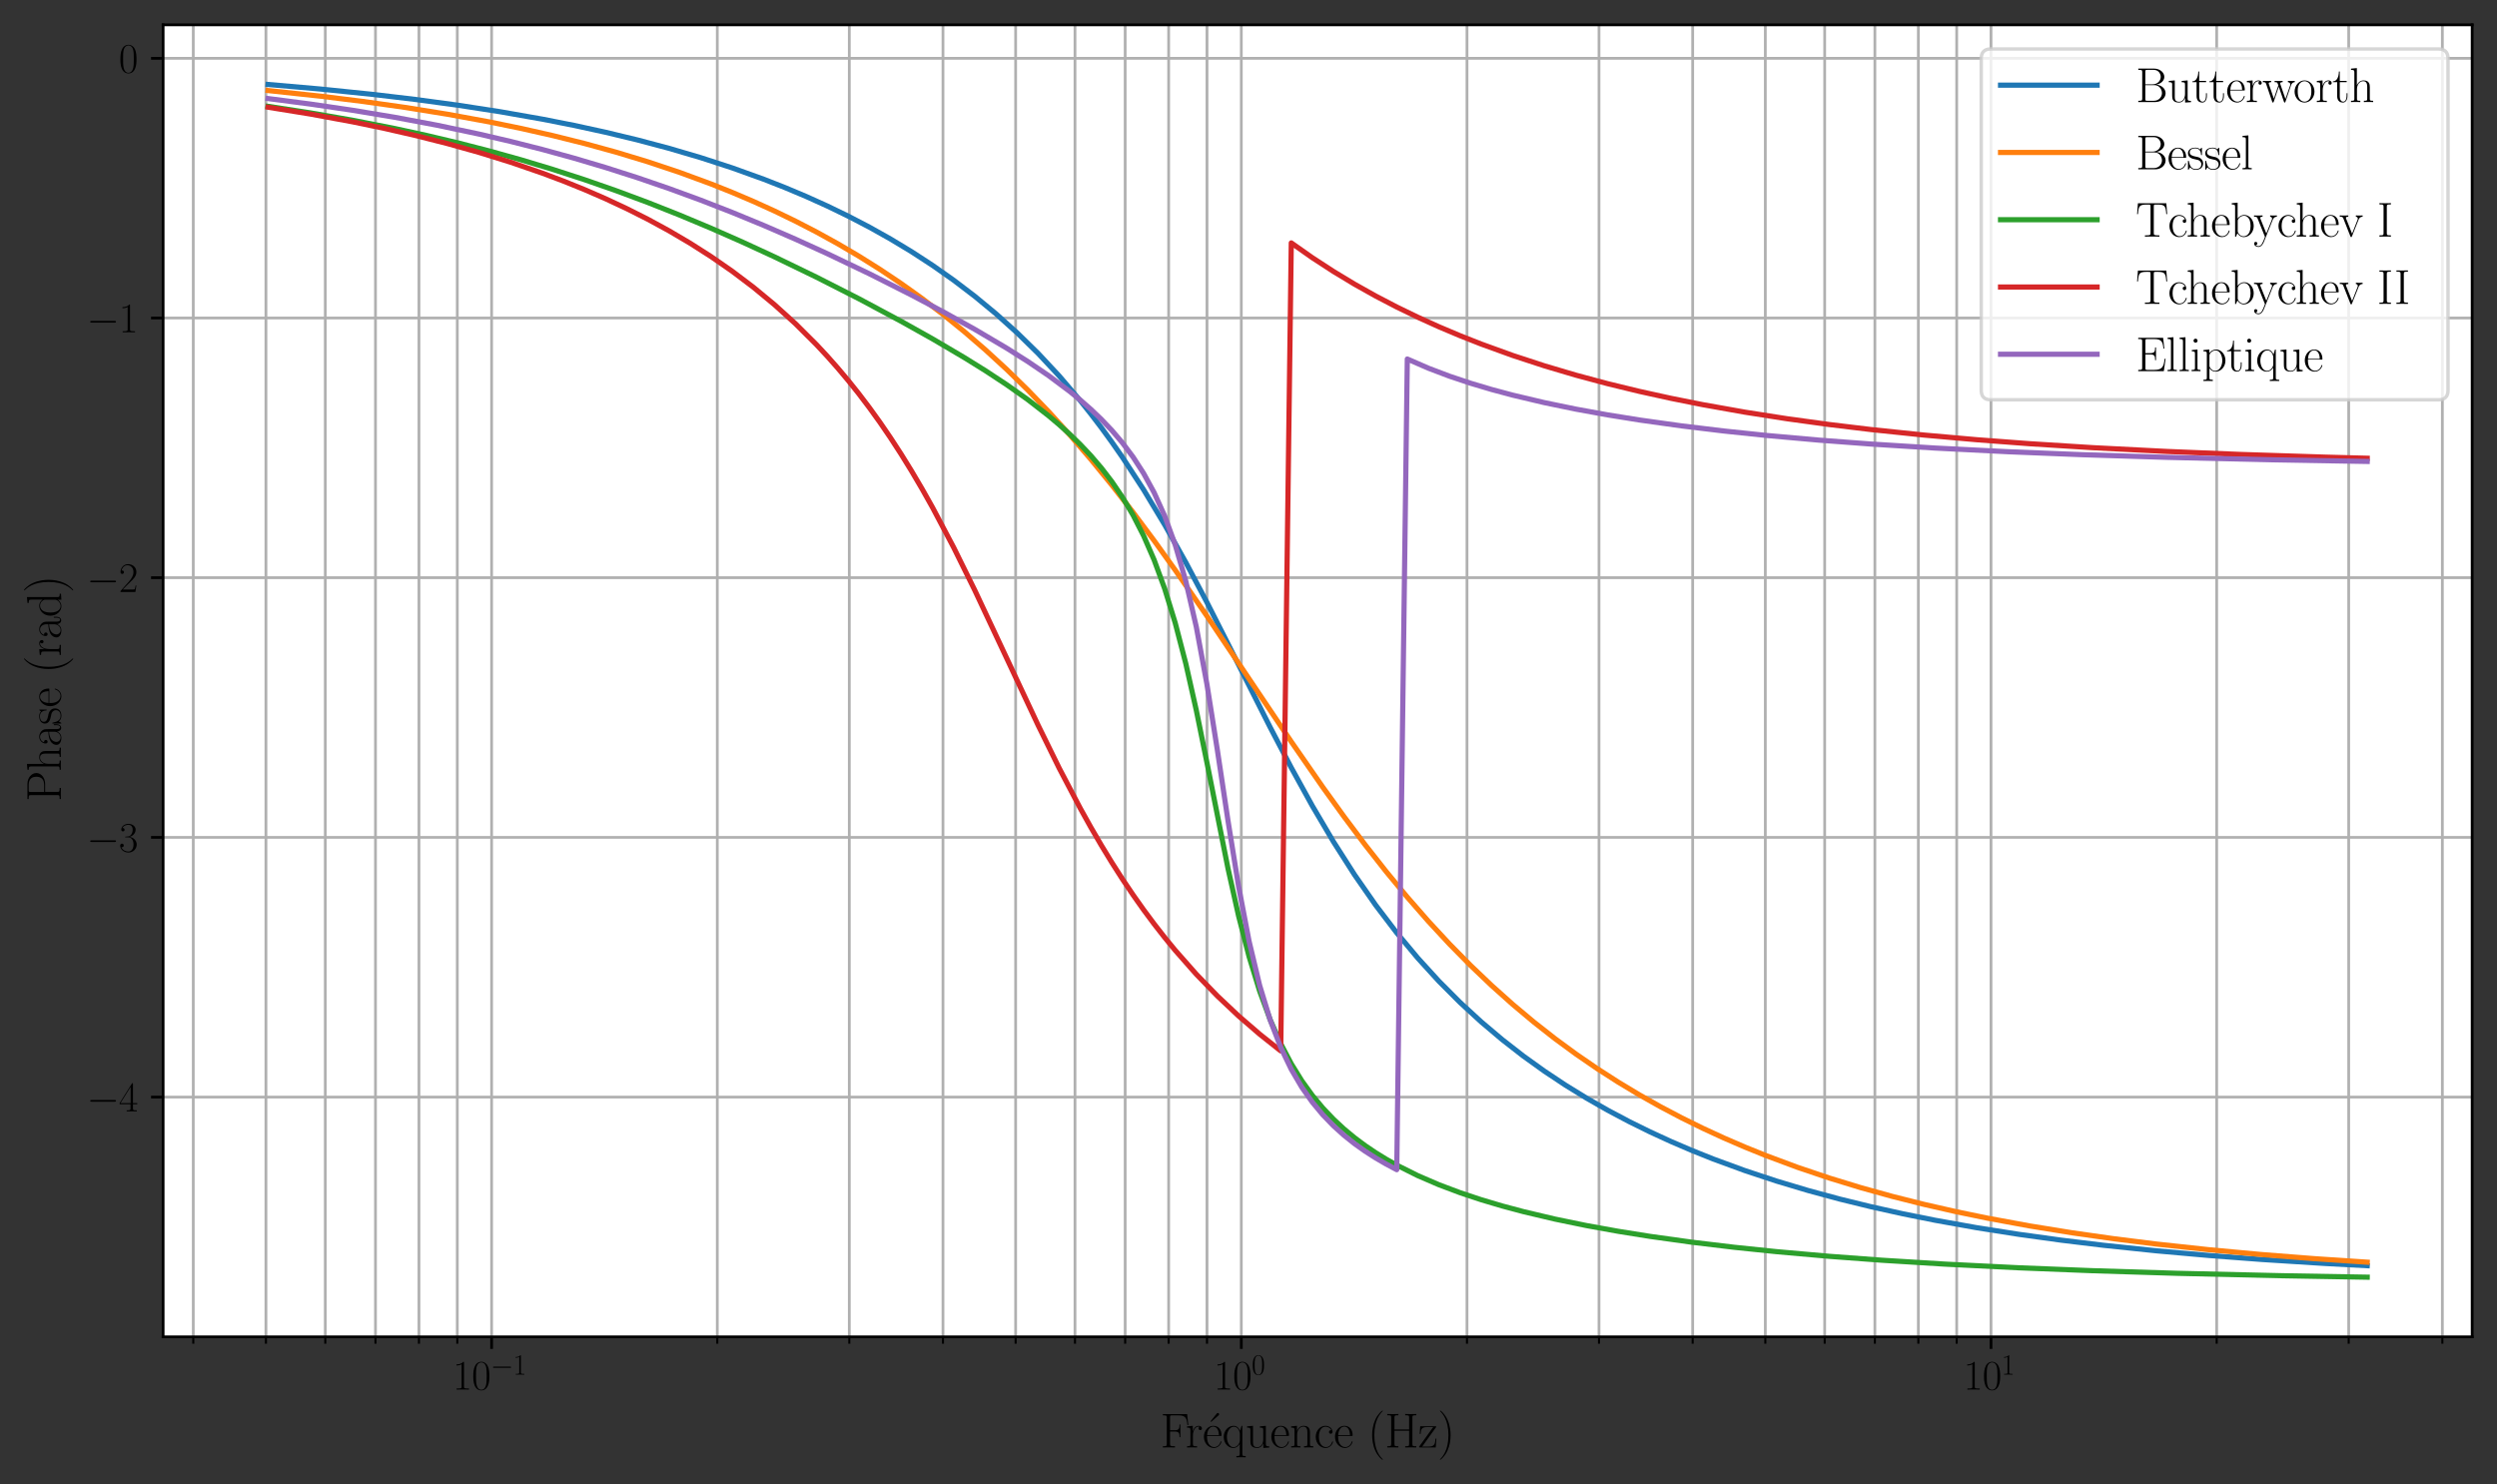<?xml version="1.0" encoding="utf-8" standalone="no"?>
<!DOCTYPE svg PUBLIC "-//W3C//DTD SVG 1.1//EN"
  "http://www.w3.org/Graphics/SVG/1.1/DTD/svg11.dtd">
<svg height="430.494pt" version="1.1" viewBox="0 0 724.099 430.494" width="724.099pt" xmlns="http://www.w3.org/2000/svg" xmlns:xlink="http://www.w3.org/1999/xlink">
 <rect x="0" y="0" width="724.099" height="430.494" fill="#333333" stroke="none"/>
 <defs>
  <style type="text/css">*{stroke-linecap:butt;stroke-linejoin:round;}</style>
 </defs>
 <g id="figure_1">
  <g id="patch_1">
   <path d="M 0 430.494 
L 724.099 430.494 
L 724.099 0 
L 0 0 
z
" style="fill:none;"/>
  </g>
  <g id="axes_1">
   <g id="patch_2">
    <path d="M 47.299 387.72 
L 716.899 387.72 
L 716.899 7.2 
L 47.299 7.2 
z
" style="fill:#ffffff;"/>
   </g>
   <g id="matplotlib.axis_1">
    <g id="xtick_1">
     <g id="line2d_1">
      <path clip-path="url(#pa05b72ce3e)" d="M 142.561 387.72 
L 142.561 7.2 
" style="fill:none;stroke:#b0b0b0;stroke-linecap:square;stroke-width:0.8;"/>
     </g>
     <g id="line2d_2">
      <defs>
       <path d="M 0 0 
L 0 3.5 
" id="m4527edb6b7" style="stroke:#000000;stroke-width:0.8;"/>
      </defs>
      <g>
       <use style="stroke:#000000;stroke-width:0.8;" x="142.561" xlink:href="#m4527edb6b7" y="387.72"/>
      </g>
     </g>
     <g id="text_1">
      <!-- $\mathdefault{10^{-1}}$ -->
      <g transform="translate(131.297 403.022)scale(0.12 -0.12)">
       <defs>
        <path d="M 1702 4083 
C 1702 4217 1696 4224 1606 4224 
C 1357 3927 979 3833 621 3820 
C 602 3820 570 3820 563 3808 
C 557 3795 557 3782 557 3648 
C 755 3648 1088 3686 1344 3839 
L 1344 467 
C 1344 243 1331 166 781 166 
L 589 166 
L 589 0 
C 896 6 1216 12 1523 12 
C 1830 12 2150 6 2458 0 
L 2458 166 
L 2266 166 
C 1715 166 1702 236 1702 467 
L 1702 4083 
z
" id="CMR17-31" transform="scale(0.016)"/>
        <path d="M 2688 2038 
C 2688 2430 2682 3099 2413 3613 
C 2176 4063 1798 4224 1466 4224 
C 1158 4224 768 4082 525 3620 
C 269 3137 243 2539 243 2038 
C 243 1671 250 1112 448 623 
C 723 -39 1216 -128 1466 -128 
C 1760 -128 2208 -7 2470 604 
C 2662 1048 2688 1568 2688 2038 
z
M 1466 -26 
C 1056 -26 813 328 723 816 
C 653 1196 653 1749 653 2109 
C 653 2604 653 3015 736 3407 
C 858 3954 1216 4121 1466 4121 
C 1728 4121 2067 3947 2189 3420 
C 2272 3054 2278 2623 2278 2109 
C 2278 1691 2278 1176 2202 797 
C 2067 96 1690 -26 1466 -26 
z
" id="CMR17-30" transform="scale(0.016)"/>
        <path d="M 4218 1472 
C 4326 1472 4442 1472 4442 1600 
C 4442 1728 4326 1728 4218 1728 
L 755 1728 
C 646 1728 531 1728 531 1600 
C 531 1472 646 1472 755 1472 
L 4218 1472 
z
" id="CMSY10-0" transform="scale(0.016)"/>
       </defs>
       <use transform="scale(0.996)" xlink:href="#CMR17-31"/>
       <use transform="translate(45.69 0)scale(0.996)" xlink:href="#CMR17-30"/>
       <use transform="translate(91.381 36.154)scale(0.697)" xlink:href="#CMSY10-0"/>
       <use transform="translate(145.622 36.154)scale(0.697)" xlink:href="#CMR17-31"/>
      </g>
     </g>
    </g>
    <g id="xtick_2">
     <g id="line2d_3">
      <path clip-path="url(#pa05b72ce3e)" d="M 359.963 387.72 
L 359.963 7.2 
" style="fill:none;stroke:#b0b0b0;stroke-linecap:square;stroke-width:0.8;"/>
     </g>
     <g id="line2d_4">
      <g>
       <use style="stroke:#000000;stroke-width:0.8;" x="359.963" xlink:href="#m4527edb6b7" y="387.72"/>
      </g>
     </g>
     <g id="text_2">
      <!-- $\mathdefault{10^{0}}$ -->
      <g transform="translate(351.993 403.022)scale(0.12 -0.12)">
       <use transform="scale(0.996)" xlink:href="#CMR17-31"/>
       <use transform="translate(45.69 0)scale(0.996)" xlink:href="#CMR17-30"/>
       <use transform="translate(91.381 36.154)scale(0.697)" xlink:href="#CMR17-30"/>
      </g>
     </g>
    </g>
    <g id="xtick_3">
     <g id="line2d_5">
      <path clip-path="url(#pa05b72ce3e)" d="M 577.366 387.72 
L 577.366 7.2 
" style="fill:none;stroke:#b0b0b0;stroke-linecap:square;stroke-width:0.8;"/>
     </g>
     <g id="line2d_6">
      <g>
       <use style="stroke:#000000;stroke-width:0.8;" x="577.366" xlink:href="#m4527edb6b7" y="387.72"/>
      </g>
     </g>
     <g id="text_3">
      <!-- $\mathdefault{10^{1}}$ -->
      <g transform="translate(569.396 403.022)scale(0.12 -0.12)">
       <use transform="scale(0.996)" xlink:href="#CMR17-31"/>
       <use transform="translate(45.69 0)scale(0.996)" xlink:href="#CMR17-30"/>
       <use transform="translate(91.381 36.154)scale(0.697)" xlink:href="#CMR17-31"/>
      </g>
     </g>
    </g>
    <g id="xtick_4">
     <g id="line2d_7">
      <path clip-path="url(#pa05b72ce3e)" d="M 56.047 387.72 
L 56.047 7.2 
" style="fill:none;stroke:#b0b0b0;stroke-linecap:square;stroke-width:0.8;"/>
     </g>
     <g id="line2d_8">
      <defs>
       <path d="M 0 0 
L 0 2 
" id="m50bf20952e" style="stroke:#000000;stroke-width:0.6;"/>
      </defs>
      <g>
       <use style="stroke:#000000;stroke-width:0.6;" x="56.047" xlink:href="#m50bf20952e" y="387.72"/>
      </g>
     </g>
    </g>
    <g id="xtick_5">
     <g id="line2d_9">
      <path clip-path="url(#pa05b72ce3e)" d="M 77.116 387.72 
L 77.116 7.2 
" style="fill:none;stroke:#b0b0b0;stroke-linecap:square;stroke-width:0.8;"/>
     </g>
     <g id="line2d_10">
      <g>
       <use style="stroke:#000000;stroke-width:0.6;" x="77.116" xlink:href="#m50bf20952e" y="387.72"/>
      </g>
     </g>
    </g>
    <g id="xtick_6">
     <g id="line2d_11">
      <path clip-path="url(#pa05b72ce3e)" d="M 94.33 387.72 
L 94.33 7.2 
" style="fill:none;stroke:#b0b0b0;stroke-linecap:square;stroke-width:0.8;"/>
     </g>
     <g id="line2d_12">
      <g>
       <use style="stroke:#000000;stroke-width:0.6;" x="94.33" xlink:href="#m50bf20952e" y="387.72"/>
      </g>
     </g>
    </g>
    <g id="xtick_7">
     <g id="line2d_13">
      <path clip-path="url(#pa05b72ce3e)" d="M 108.885 387.72 
L 108.885 7.2 
" style="fill:none;stroke:#b0b0b0;stroke-linecap:square;stroke-width:0.8;"/>
     </g>
     <g id="line2d_14">
      <g>
       <use style="stroke:#000000;stroke-width:0.6;" x="108.885" xlink:href="#m50bf20952e" y="387.72"/>
      </g>
     </g>
    </g>
    <g id="xtick_8">
     <g id="line2d_15">
      <path clip-path="url(#pa05b72ce3e)" d="M 121.492 387.72 
L 121.492 7.2 
" style="fill:none;stroke:#b0b0b0;stroke-linecap:square;stroke-width:0.8;"/>
     </g>
     <g id="line2d_16">
      <g>
       <use style="stroke:#000000;stroke-width:0.6;" x="121.492" xlink:href="#m50bf20952e" y="387.72"/>
      </g>
     </g>
    </g>
    <g id="xtick_9">
     <g id="line2d_17">
      <path clip-path="url(#pa05b72ce3e)" d="M 132.613 387.72 
L 132.613 7.2 
" style="fill:none;stroke:#b0b0b0;stroke-linecap:square;stroke-width:0.8;"/>
     </g>
     <g id="line2d_18">
      <g>
       <use style="stroke:#000000;stroke-width:0.6;" x="132.613" xlink:href="#m50bf20952e" y="387.72"/>
      </g>
     </g>
    </g>
    <g id="xtick_10">
     <g id="line2d_19">
      <path clip-path="url(#pa05b72ce3e)" d="M 208.005 387.72 
L 208.005 7.2 
" style="fill:none;stroke:#b0b0b0;stroke-linecap:square;stroke-width:0.8;"/>
     </g>
     <g id="line2d_20">
      <g>
       <use style="stroke:#000000;stroke-width:0.6;" x="208.005" xlink:href="#m50bf20952e" y="387.72"/>
      </g>
     </g>
    </g>
    <g id="xtick_11">
     <g id="line2d_21">
      <path clip-path="url(#pa05b72ce3e)" d="M 246.288 387.72 
L 246.288 7.2 
" style="fill:none;stroke:#b0b0b0;stroke-linecap:square;stroke-width:0.8;"/>
     </g>
     <g id="line2d_22">
      <g>
       <use style="stroke:#000000;stroke-width:0.6;" x="246.288" xlink:href="#m50bf20952e" y="387.72"/>
      </g>
     </g>
    </g>
    <g id="xtick_12">
     <g id="line2d_23">
      <path clip-path="url(#pa05b72ce3e)" d="M 273.45 387.72 
L 273.45 7.2 
" style="fill:none;stroke:#b0b0b0;stroke-linecap:square;stroke-width:0.8;"/>
     </g>
     <g id="line2d_24">
      <g>
       <use style="stroke:#000000;stroke-width:0.6;" x="273.45" xlink:href="#m50bf20952e" y="387.72"/>
      </g>
     </g>
    </g>
    <g id="xtick_13">
     <g id="line2d_25">
      <path clip-path="url(#pa05b72ce3e)" d="M 294.519 387.72 
L 294.519 7.2 
" style="fill:none;stroke:#b0b0b0;stroke-linecap:square;stroke-width:0.8;"/>
     </g>
     <g id="line2d_26">
      <g>
       <use style="stroke:#000000;stroke-width:0.6;" x="294.519" xlink:href="#m50bf20952e" y="387.72"/>
      </g>
     </g>
    </g>
    <g id="xtick_14">
     <g id="line2d_27">
      <path clip-path="url(#pa05b72ce3e)" d="M 311.733 387.72 
L 311.733 7.2 
" style="fill:none;stroke:#b0b0b0;stroke-linecap:square;stroke-width:0.8;"/>
     </g>
     <g id="line2d_28">
      <g>
       <use style="stroke:#000000;stroke-width:0.6;" x="311.733" xlink:href="#m50bf20952e" y="387.72"/>
      </g>
     </g>
    </g>
    <g id="xtick_15">
     <g id="line2d_29">
      <path clip-path="url(#pa05b72ce3e)" d="M 326.287 387.72 
L 326.287 7.2 
" style="fill:none;stroke:#b0b0b0;stroke-linecap:square;stroke-width:0.8;"/>
     </g>
     <g id="line2d_30">
      <g>
       <use style="stroke:#000000;stroke-width:0.6;" x="326.287" xlink:href="#m50bf20952e" y="387.72"/>
      </g>
     </g>
    </g>
    <g id="xtick_16">
     <g id="line2d_31">
      <path clip-path="url(#pa05b72ce3e)" d="M 338.895 387.72 
L 338.895 7.2 
" style="fill:none;stroke:#b0b0b0;stroke-linecap:square;stroke-width:0.8;"/>
     </g>
     <g id="line2d_32">
      <g>
       <use style="stroke:#000000;stroke-width:0.6;" x="338.895" xlink:href="#m50bf20952e" y="387.72"/>
      </g>
     </g>
    </g>
    <g id="xtick_17">
     <g id="line2d_33">
      <path clip-path="url(#pa05b72ce3e)" d="M 350.015 387.72 
L 350.015 7.2 
" style="fill:none;stroke:#b0b0b0;stroke-linecap:square;stroke-width:0.8;"/>
     </g>
     <g id="line2d_34">
      <g>
       <use style="stroke:#000000;stroke-width:0.6;" x="350.015" xlink:href="#m50bf20952e" y="387.72"/>
      </g>
     </g>
    </g>
    <g id="xtick_18">
     <g id="line2d_35">
      <path clip-path="url(#pa05b72ce3e)" d="M 425.408 387.72 
L 425.408 7.2 
" style="fill:none;stroke:#b0b0b0;stroke-linecap:square;stroke-width:0.8;"/>
     </g>
     <g id="line2d_36">
      <g>
       <use style="stroke:#000000;stroke-width:0.6;" x="425.408" xlink:href="#m50bf20952e" y="387.72"/>
      </g>
     </g>
    </g>
    <g id="xtick_19">
     <g id="line2d_37">
      <path clip-path="url(#pa05b72ce3e)" d="M 463.691 387.72 
L 463.691 7.2 
" style="fill:none;stroke:#b0b0b0;stroke-linecap:square;stroke-width:0.8;"/>
     </g>
     <g id="line2d_38">
      <g>
       <use style="stroke:#000000;stroke-width:0.6;" x="463.691" xlink:href="#m50bf20952e" y="387.72"/>
      </g>
     </g>
    </g>
    <g id="xtick_20">
     <g id="line2d_39">
      <path clip-path="url(#pa05b72ce3e)" d="M 490.853 387.72 
L 490.853 7.2 
" style="fill:none;stroke:#b0b0b0;stroke-linecap:square;stroke-width:0.8;"/>
     </g>
     <g id="line2d_40">
      <g>
       <use style="stroke:#000000;stroke-width:0.6;" x="490.853" xlink:href="#m50bf20952e" y="387.72"/>
      </g>
     </g>
    </g>
    <g id="xtick_21">
     <g id="line2d_41">
      <path clip-path="url(#pa05b72ce3e)" d="M 511.921 387.72 
L 511.921 7.2 
" style="fill:none;stroke:#b0b0b0;stroke-linecap:square;stroke-width:0.8;"/>
     </g>
     <g id="line2d_42">
      <g>
       <use style="stroke:#000000;stroke-width:0.6;" x="511.921" xlink:href="#m50bf20952e" y="387.72"/>
      </g>
     </g>
    </g>
    <g id="xtick_22">
     <g id="line2d_43">
      <path clip-path="url(#pa05b72ce3e)" d="M 529.135 387.72 
L 529.135 7.2 
" style="fill:none;stroke:#b0b0b0;stroke-linecap:square;stroke-width:0.8;"/>
     </g>
     <g id="line2d_44">
      <g>
       <use style="stroke:#000000;stroke-width:0.6;" x="529.135" xlink:href="#m50bf20952e" y="387.72"/>
      </g>
     </g>
    </g>
    <g id="xtick_23">
     <g id="line2d_45">
      <path clip-path="url(#pa05b72ce3e)" d="M 543.69 387.72 
L 543.69 7.2 
" style="fill:none;stroke:#b0b0b0;stroke-linecap:square;stroke-width:0.8;"/>
     </g>
     <g id="line2d_46">
      <g>
       <use style="stroke:#000000;stroke-width:0.6;" x="543.69" xlink:href="#m50bf20952e" y="387.72"/>
      </g>
     </g>
    </g>
    <g id="xtick_24">
     <g id="line2d_47">
      <path clip-path="url(#pa05b72ce3e)" d="M 556.297 387.72 
L 556.297 7.2 
" style="fill:none;stroke:#b0b0b0;stroke-linecap:square;stroke-width:0.8;"/>
     </g>
     <g id="line2d_48">
      <g>
       <use style="stroke:#000000;stroke-width:0.6;" x="556.297" xlink:href="#m50bf20952e" y="387.72"/>
      </g>
     </g>
    </g>
    <g id="xtick_25">
     <g id="line2d_49">
      <path clip-path="url(#pa05b72ce3e)" d="M 567.418 387.72 
L 567.418 7.2 
" style="fill:none;stroke:#b0b0b0;stroke-linecap:square;stroke-width:0.8;"/>
     </g>
     <g id="line2d_50">
      <g>
       <use style="stroke:#000000;stroke-width:0.6;" x="567.418" xlink:href="#m50bf20952e" y="387.72"/>
      </g>
     </g>
    </g>
    <g id="xtick_26">
     <g id="line2d_51">
      <path clip-path="url(#pa05b72ce3e)" d="M 642.811 387.72 
L 642.811 7.2 
" style="fill:none;stroke:#b0b0b0;stroke-linecap:square;stroke-width:0.8;"/>
     </g>
     <g id="line2d_52">
      <g>
       <use style="stroke:#000000;stroke-width:0.6;" x="642.811" xlink:href="#m50bf20952e" y="387.72"/>
      </g>
     </g>
    </g>
    <g id="xtick_27">
     <g id="line2d_53">
      <path clip-path="url(#pa05b72ce3e)" d="M 681.093 387.72 
L 681.093 7.2 
" style="fill:none;stroke:#b0b0b0;stroke-linecap:square;stroke-width:0.8;"/>
     </g>
     <g id="line2d_54">
      <g>
       <use style="stroke:#000000;stroke-width:0.6;" x="681.093" xlink:href="#m50bf20952e" y="387.72"/>
      </g>
     </g>
    </g>
    <g id="xtick_28">
     <g id="line2d_55">
      <path clip-path="url(#pa05b72ce3e)" d="M 708.255 387.72 
L 708.255 7.2 
" style="fill:none;stroke:#b0b0b0;stroke-linecap:square;stroke-width:0.8;"/>
     </g>
     <g id="line2d_56">
      <g>
       <use style="stroke:#000000;stroke-width:0.6;" x="708.255" xlink:href="#m50bf20952e" y="387.72"/>
      </g>
     </g>
    </g>
    <g id="text_4">
     <!-- Fréquence (Hz) -->
     <g transform="translate(336.485 419.808)scale(0.14 -0.14)">
      <defs>
       <path d="M 3482 4339 
L 326 4339 
L 326 4172 
C 768 4172 838 4172 838 3883 
L 838 450 
C 838 166 768 166 326 166 
L 326 0 
C 512 12 870 12 1069 12 
C 1331 12 1638 12 1901 0 
L 1901 166 
L 1760 166 
C 1274 166 1261 229 1261 456 
L 1261 2073 
L 1837 2073 
C 2432 2073 2490 1865 2490 1334 
L 2605 1334 
L 2605 2991 
L 2490 2991 
C 2490 2451 2432 2240 1837 2240 
L 1261 2240 
L 1261 3922 
C 1261 4140 1274 4172 1530 4172 
L 2355 4172 
C 3322 4172 3430 3774 3520 2920 
L 3635 2920 
L 3482 4339 
z
" id="CMR17-46" transform="scale(0.016)"/>
       <path d="M 960 1517 
C 960 2134 1222 2713 1702 2713 
C 1747 2713 1792 2707 1837 2687 
C 1837 2687 1696 2642 1696 2475 
C 1696 2321 1818 2257 1914 2257 
C 1990 2257 2131 2302 2131 2482 
C 2131 2687 1926 2816 1709 2816 
C 1222 2816 1011 2340 947 2115 
L 941 2115 
L 941 2816 
L 198 2745 
L 198 2578 
C 576 2578 634 2540 634 2231 
L 634 443 
C 634 198 608 166 198 166 
L 198 0 
C 352 12 646 12 813 12 
C 998 12 1325 12 1498 0 
L 1498 166 
C 1037 166 960 166 960 455 
L 960 1517 
z
" id="CMR17-72" transform="scale(0.016)"/>
       <path d="M 2221 4157 
C 2298 4226 2317 4239 2317 4308 
C 2317 4403 2234 4480 2144 4480 
C 2067 4480 2042 4447 1978 4371 
L 1254 3468 
C 1210 3411 1210 3404 1210 3398 
C 1210 3391 1267 3334 1280 3321 
L 2221 4157 
z
" id="CMR17-13" transform="scale(0.016)"/>
       <path d="M 2438 1503 
C 2464 1529 2464 1542 2464 1606 
C 2464 2251 2118 2816 1389 2816 
C 710 2816 173 2175 173 1394 
C 173 554 781 -64 1459 -64 
C 2176 -64 2458 619 2458 755 
C 2458 800 2419 800 2406 800 
C 2362 800 2355 787 2330 709 
C 2189 270 1837 51 1504 51 
C 1229 51 954 206 781 490 
C 582 819 582 1200 582 1503 
L 2438 1503 
z
M 589 1600 
C 634 2511 1126 2713 1382 2713 
C 1818 2713 2112 2308 2118 1600 
L 589 1600 
z
" id="CMR17-65" transform="scale(0.016)"/>
       <path d="M 2630 2816 
L 2528 2816 
L 2336 2177 
C 2189 2519 1920 2816 1491 2816 
C 838 2816 211 2228 211 1376 
C 211 529 800 -64 1440 -64 
C 1933 -64 2208 316 2291 458 
L 2291 -834 
C 2291 -1081 2266 -1114 1856 -1114 
L 1856 -1280 
C 2010 -1268 2291 -1268 2458 -1268 
C 2624 -1268 2912 -1268 3066 -1280 
L 3066 -1114 
C 2656 -1114 2630 -1088 2630 -834 
L 2630 2816 
z
M 2304 871 
C 2304 594 2074 335 2054 316 
C 1856 90 1626 38 1472 38 
C 992 38 621 652 621 1369 
C 621 2125 1043 2700 1536 2700 
C 2048 2700 2304 2112 2304 1776 
L 2304 871 
z
" id="CMR17-71" transform="scale(0.016)"/>
       <path d="M 1882 2745 
L 1882 2579 
C 2259 2579 2317 2540 2317 2229 
L 2317 1053 
C 2317 510 2029 38 1555 38 
C 1030 38 986 355 986 691 
L 986 2816 
L 211 2745 
L 211 2579 
C 467 2579 640 2579 646 2320 
L 646 1079 
C 646 646 646 368 813 187 
C 896 103 1056 -64 1517 -64 
C 2061 -64 2272 400 2323 536 
L 2330 536 
L 2330 -64 
L 3091 -13 
L 3091 154 
C 2714 154 2656 193 2656 503 
L 2656 2816 
L 1882 2745 
z
" id="CMR17-75" transform="scale(0.016)"/>
       <path d="M 2656 1954 
C 2656 2282 2592 2816 1837 2816 
C 1331 2816 1069 2424 973 2166 
L 966 2166 
L 966 2816 
L 211 2745 
L 211 2578 
C 589 2578 646 2540 646 2231 
L 646 443 
C 646 198 621 166 211 166 
L 211 0 
C 365 12 646 12 813 12 
C 979 12 1267 12 1421 0 
L 1421 166 
C 1011 166 986 192 986 443 
L 986 1678 
C 986 2269 1344 2713 1792 2713 
C 2266 2713 2317 2289 2317 1980 
L 2317 443 
C 2317 198 2291 166 1882 166 
L 1882 0 
C 2035 12 2317 12 2483 12 
C 2650 12 2938 12 3091 0 
L 3091 166 
C 2682 166 2656 192 2656 443 
L 2656 1954 
z
" id="CMR17-6e" transform="scale(0.016)"/>
       <path d="M 2234 2240 
C 2112 2240 1933 2240 1933 2015 
C 1933 1836 2080 1785 2163 1785 
C 2208 1785 2394 1804 2394 2028 
C 2394 2476 1958 2816 1466 2816 
C 787 2816 211 2201 211 1379 
C 211 521 813 -64 1466 -64 
C 2259 -64 2458 676 2458 747 
C 2458 773 2451 792 2406 792 
C 2362 792 2355 786 2330 702 
C 2163 180 1798 51 1523 51 
C 1114 51 621 431 621 1385 
C 621 2358 1094 2700 1472 2700 
C 1722 2700 2093 2582 2234 2240 
z
" id="CMR17-63" transform="scale(0.016)"/>
       <path d="M 1958 -1562 
C 1958 -1556 1958 -1543 1939 -1524 
C 1645 -1223 858 -403 858 1596 
C 858 3595 1632 4408 1946 4729 
C 1946 4735 1958 4748 1958 4767 
C 1958 4787 1939 4800 1914 4800 
C 1843 4800 1299 4325 986 3620 
C 666 2909 576 2218 576 1603 
C 576 1141 621 360 1005 -467 
C 1312 -1133 1837 -1600 1914 -1600 
C 1946 -1600 1958 -1588 1958 -1562 
z
" id="CMR17-28" transform="scale(0.016)"/>
       <path d="M 3590 3898 
C 3590 4185 3661 4185 4102 4185 
L 4102 4352 
C 3917 4339 3578 4339 3379 4339 
C 3181 4339 2842 4339 2656 4352 
L 2656 4185 
C 3098 4185 3168 4185 3168 3898 
L 3168 2342 
L 1261 2342 
L 1261 3898 
C 1261 4185 1331 4185 1773 4185 
L 1773 4352 
C 1587 4339 1248 4339 1050 4339 
C 851 4339 512 4339 326 4352 
L 326 4185 
C 768 4185 838 4185 838 3898 
L 838 452 
C 838 166 768 166 326 166 
L 326 0 
C 512 12 851 12 1050 12 
C 1248 12 1587 12 1773 0 
L 1773 166 
C 1331 166 1261 166 1261 452 
L 1261 2176 
L 3168 2176 
L 3168 452 
C 3168 166 3098 166 2656 166 
L 2656 0 
C 2842 12 3181 12 3379 12 
C 3578 12 3917 12 4102 0 
L 4102 166 
C 3661 166 3590 166 3590 452 
L 3590 3898 
z
" id="CMR17-48" transform="scale(0.016)"/>
       <path d="M 2310 2604 
C 2362 2668 2362 2681 2362 2694 
C 2362 2752 2336 2752 2221 2752 
L 275 2752 
L 211 1760 
L 326 1760 
C 371 2380 442 2649 1178 2649 
L 1958 2649 
L 128 96 
C 128 6 134 0 269 0 
L 2291 0 
L 2381 1152 
L 2266 1152 
C 2214 441 2131 115 1350 115 
L 531 115 
L 2310 2604 
z
" id="CMR17-7a" transform="scale(0.016)"/>
       <path d="M 1683 1596 
C 1683 2057 1638 2839 1254 3665 
C 947 4332 422 4800 346 4800 
C 326 4800 301 4793 301 4761 
C 301 4748 307 4742 314 4729 
C 621 4408 1402 3595 1402 1603 
C 1402 -396 627 -1210 314 -1530 
C 307 -1543 301 -1549 301 -1562 
C 301 -1594 326 -1600 346 -1600 
C 416 -1600 960 -1127 1274 -422 
C 1594 289 1683 981 1683 1596 
z
" id="CMR17-29" transform="scale(0.016)"/>
      </defs>
      <use transform="scale(0.996)" xlink:href="#CMR17-46"/>
      <use transform="translate(52.177 0)scale(0.996)" xlink:href="#CMR17-72"/>
      <use transform="translate(84.855 0)scale(0.996)" xlink:href="#CMR17-13"/>
      <use transform="translate(87.457 0)scale(0.996)" xlink:href="#CMR17-65"/>
      <use transform="translate(127.943 0)scale(0.996)" xlink:href="#CMR17-71"/>
      <use transform="translate(176.236 0)scale(0.996)" xlink:href="#CMR17-75"/>
      <use transform="translate(227.131 0)scale(0.996)" xlink:href="#CMR17-65"/>
      <use transform="translate(267.617 0)scale(0.996)" xlink:href="#CMR17-6e"/>
      <use transform="translate(318.512 0)scale(0.996)" xlink:href="#CMR17-63"/>
      <use transform="translate(358.998 0)scale(0.996)" xlink:href="#CMR17-65"/>
      <use transform="translate(429.56 0)scale(0.996)" xlink:href="#CMR17-28"/>
      <use transform="translate(464.84 0)scale(0.996)" xlink:href="#CMR17-48"/>
      <use transform="translate(533.913 0)scale(0.996)" xlink:href="#CMR17-7a"/>
      <use transform="translate(574.398 0)scale(0.996)" xlink:href="#CMR17-29"/>
     </g>
    </g>
   </g>
   <g id="matplotlib.axis_2">
    <g id="ytick_1">
     <g id="line2d_57">
      <path clip-path="url(#pa05b72ce3e)" d="M 47.299 318.185 
L 716.899 318.185 
" style="fill:none;stroke:#b0b0b0;stroke-linecap:square;stroke-width:0.8;"/>
     </g>
     <g id="line2d_58">
      <defs>
       <path d="M 0 0 
L -3.5 0 
" id="m63506c4532" style="stroke:#000000;stroke-width:0.8;"/>
      </defs>
      <g>
       <use style="stroke:#000000;stroke-width:0.8;" x="47.299" xlink:href="#m63506c4532" y="318.185"/>
      </g>
     </g>
     <g id="text_5">
      <!-- $\mathdefault{−4}$ -->
      <g transform="translate(25.148 322.336)scale(0.12 -0.12)">
       <defs>
        <path d="M 2150 4147 
C 2150 4281 2144 4288 2029 4288 
L 128 1254 
L 128 1088 
L 1779 1088 
L 1779 460 
C 1779 230 1766 166 1318 166 
L 1197 166 
L 1197 0 
C 1402 12 1747 12 1965 12 
C 2182 12 2528 12 2733 0 
L 2733 166 
L 2611 166 
C 2163 166 2150 230 2150 460 
L 2150 1088 
L 2803 1088 
L 2803 1254 
L 2150 1254 
L 2150 4147 
z
M 1798 3723 
L 1798 1254 
L 256 1254 
L 1798 3723 
z
" id="CMR17-34" transform="scale(0.016)"/>
       </defs>
       <use transform="scale(0.996)" xlink:href="#CMSY10-0"/>
       <use transform="translate(77.487 0)scale(0.996)" xlink:href="#CMR17-34"/>
      </g>
     </g>
    </g>
    <g id="ytick_2">
     <g id="line2d_59">
      <path clip-path="url(#pa05b72ce3e)" d="M 47.299 242.867 
L 716.899 242.867 
" style="fill:none;stroke:#b0b0b0;stroke-linecap:square;stroke-width:0.8;"/>
     </g>
     <g id="line2d_60">
      <g>
       <use style="stroke:#000000;stroke-width:0.8;" x="47.299" xlink:href="#m63506c4532" y="242.867"/>
      </g>
     </g>
     <g id="text_6">
      <!-- $\mathdefault{−3}$ -->
      <g transform="translate(25.148 247.018)scale(0.12 -0.12)">
       <defs>
        <path d="M 1414 2176 
C 1984 2176 2234 1673 2234 1094 
C 2234 322 1824 25 1453 25 
C 1114 25 563 193 390 691 
C 422 678 454 678 486 678 
C 640 678 755 780 755 947 
C 755 1132 614 1216 486 1216 
C 378 1216 211 1164 211 927 
C 211 335 787 -128 1466 -128 
C 2176 -128 2720 432 2720 1087 
C 2720 1718 2208 2176 1600 2246 
C 2086 2347 2554 2776 2554 3353 
C 2554 3856 2048 4224 1472 4224 
C 890 4224 378 3862 378 3347 
C 378 3123 544 3084 627 3084 
C 762 3084 877 3167 877 3334 
C 877 3500 762 3584 627 3584 
C 602 3584 570 3584 544 3571 
C 730 3999 1235 4076 1459 4076 
C 1683 4076 2106 3966 2106 3347 
C 2106 3167 2080 2851 1862 2574 
C 1670 2329 1453 2316 1242 2297 
C 1210 2297 1062 2284 1037 2284 
C 992 2278 966 2272 966 2227 
C 966 2182 973 2176 1101 2176 
L 1414 2176 
z
" id="CMR17-33" transform="scale(0.016)"/>
       </defs>
       <use transform="scale(0.996)" xlink:href="#CMSY10-0"/>
       <use transform="translate(77.487 0)scale(0.996)" xlink:href="#CMR17-33"/>
      </g>
     </g>
    </g>
    <g id="ytick_3">
     <g id="line2d_61">
      <path clip-path="url(#pa05b72ce3e)" d="M 47.299 167.548 
L 716.899 167.548 
" style="fill:none;stroke:#b0b0b0;stroke-linecap:square;stroke-width:0.8;"/>
     </g>
     <g id="line2d_62">
      <g>
       <use style="stroke:#000000;stroke-width:0.8;" x="47.299" xlink:href="#m63506c4532" y="167.548"/>
      </g>
     </g>
     <g id="text_7">
      <!-- $\mathdefault{−2}$ -->
      <g transform="translate(25.148 171.699)scale(0.12 -0.12)">
       <defs>
        <path d="M 2669 990 
L 2554 990 
C 2490 537 2438 460 2413 422 
C 2381 371 1920 371 1830 371 
L 602 371 
C 832 620 1280 1073 1824 1596 
C 2214 1966 2669 2400 2669 3033 
C 2669 3788 2067 4224 1395 4224 
C 691 4224 262 3603 262 3027 
C 262 2777 448 2745 525 2745 
C 589 2745 781 2783 781 3007 
C 781 3206 614 3264 525 3264 
C 486 3264 448 3257 422 3244 
C 544 3788 915 4057 1306 4057 
C 1862 4057 2227 3616 2227 3033 
C 2227 2477 1901 1998 1536 1583 
L 262 147 
L 262 0 
L 2515 0 
L 2669 990 
z
" id="CMR17-32" transform="scale(0.016)"/>
       </defs>
       <use transform="scale(0.996)" xlink:href="#CMSY10-0"/>
       <use transform="translate(77.487 0)scale(0.996)" xlink:href="#CMR17-32"/>
      </g>
     </g>
    </g>
    <g id="ytick_4">
     <g id="line2d_63">
      <path clip-path="url(#pa05b72ce3e)" d="M 47.299 92.23 
L 716.899 92.23 
" style="fill:none;stroke:#b0b0b0;stroke-linecap:square;stroke-width:0.8;"/>
     </g>
     <g id="line2d_64">
      <g>
       <use style="stroke:#000000;stroke-width:0.8;" x="47.299" xlink:href="#m63506c4532" y="92.23"/>
      </g>
     </g>
     <g id="text_8">
      <!-- $\mathdefault{−1}$ -->
      <g transform="translate(25.148 96.381)scale(0.12 -0.12)">
       <use transform="scale(0.996)" xlink:href="#CMSY10-0"/>
       <use transform="translate(77.487 0)scale(0.996)" xlink:href="#CMR17-31"/>
      </g>
     </g>
    </g>
    <g id="ytick_5">
     <g id="line2d_65">
      <path clip-path="url(#pa05b72ce3e)" d="M 47.299 16.912 
L 716.899 16.912 
" style="fill:none;stroke:#b0b0b0;stroke-linecap:square;stroke-width:0.8;"/>
     </g>
     <g id="line2d_66">
      <g>
       <use style="stroke:#000000;stroke-width:0.8;" x="47.299" xlink:href="#m63506c4532" y="16.912"/>
      </g>
     </g>
     <g id="text_9">
      <!-- $\mathdefault{0}$ -->
      <g transform="translate(34.446 21.063)scale(0.12 -0.12)">
       <use transform="scale(0.996)" xlink:href="#CMR17-30"/>
      </g>
     </g>
    </g>
    <g id="text_10">
     <!-- Phase (rad) -->
     <g transform="translate(17.661 232.493)rotate(-90)scale(0.14 -0.14)">
      <defs>
       <path d="M 1267 2048 
L 2291 2048 
C 3117 2048 3718 2583 3718 3187 
C 3718 3791 3130 4352 2291 4352 
L 333 4352 
L 333 4185 
C 774 4185 845 4185 845 3899 
L 845 453 
C 845 166 774 166 333 166 
L 333 0 
C 518 12 858 12 1056 12 
C 1254 12 1594 12 1779 0 
L 1779 166 
C 1338 166 1267 166 1267 453 
L 1267 2048 
z
M 1254 2182 
L 1254 3937 
C 1254 4153 1267 4185 1523 4185 
L 2170 4185 
C 2995 4185 3232 3715 3232 3187 
C 3232 2608 2950 2182 2170 2182 
L 1254 2182 
z
" id="CMR17-50" transform="scale(0.016)"/>
       <path d="M 2656 1954 
C 2656 2282 2592 2816 1837 2816 
C 1312 2816 1056 2392 979 2179 
L 973 2179 
L 973 4416 
L 211 4345 
L 211 4179 
C 589 4179 646 4141 646 3843 
L 646 443 
C 646 198 621 166 211 166 
L 211 0 
C 365 12 646 12 813 12 
C 979 12 1267 12 1421 0 
L 1421 166 
C 1011 166 986 192 986 443 
L 986 1678 
C 986 2269 1344 2713 1792 2713 
C 2266 2713 2317 2289 2317 1980 
L 2317 443 
C 2317 198 2291 166 1882 166 
L 1882 0 
C 2035 12 2317 12 2483 12 
C 2650 12 2938 12 3091 0 
L 3091 166 
C 2682 166 2656 192 2656 443 
L 2656 1954 
z
" id="CMR17-68" transform="scale(0.016)"/>
       <path d="M 2304 1656 
C 2304 2048 2304 2275 2035 2534 
C 1798 2751 1523 2816 1306 2816 
C 800 2816 435 2408 435 1977 
C 435 1740 627 1728 666 1728 
C 749 1728 896 1779 896 1958 
C 896 2118 774 2188 666 2188 
C 640 2188 608 2182 589 2176 
C 723 2594 1069 2713 1293 2713 
C 1613 2713 1965 2421 1965 1875 
L 1965 1632 
C 1587 1619 1133 1568 774 1373 
C 371 1147 256 822 256 576 
C 256 77 832 -64 1171 -64 
C 1523 -64 1850 135 1990 505 
C 2003 219 2182 -39 2464 -39 
C 2598 -39 2938 51 2938 563 
L 2938 926 
L 2822 926 
L 2822 557 
C 2822 161 2650 109 2566 109 
C 2304 109 2304 446 2304 732 
L 2304 1656 
z
M 1965 887 
C 1965 323 1568 38 1216 38 
C 896 38 646 278 646 576 
C 646 771 730 1114 1101 1322 
C 1408 1497 1760 1523 1965 1536 
L 1965 887 
z
" id="CMR17-61" transform="scale(0.016)"/>
       <path d="M 1978 2688 
C 1978 2803 1971 2809 1933 2809 
C 1907 2809 1901 2803 1824 2707 
C 1805 2681 1747 2617 1728 2592 
C 1523 2809 1235 2816 1126 2816 
C 416 2816 160 2444 160 2073 
C 160 1497 813 1363 998 1324 
C 1402 1241 1542 1216 1677 1100 
C 1760 1024 1901 883 1901 652 
C 1901 384 1747 38 1158 38 
C 602 38 403 460 288 1024 
C 269 1113 269 1120 218 1120 
C 166 1120 160 1113 160 985 
L 160 64 
C 160 -52 166 -58 205 -58 
C 237 -58 243 -52 275 0 
C 314 57 410 211 448 275 
C 576 102 800 -64 1158 -64 
C 1792 -64 2131 281 2131 780 
C 2131 1107 1958 1280 1875 1356 
C 1683 1555 1459 1600 1190 1651 
C 838 1728 390 1817 390 2208 
C 390 2374 480 2726 1126 2726 
C 1811 2726 1850 2086 1862 1881 
C 1869 1849 1901 1843 1920 1843 
C 1978 1843 1978 1862 1978 1971 
L 1978 2688 
z
" id="CMR17-73" transform="scale(0.016)"/>
       <path d="M 1869 4345 
L 1869 4179 
C 2246 4179 2304 4141 2304 3843 
L 2304 2371 
C 2278 2403 2016 2816 1498 2816 
C 845 2816 211 2228 211 1376 
C 211 529 806 -64 1434 -64 
C 1978 -64 2259 361 2291 406 
L 2291 -64 
L 3066 -13 
L 3066 154 
C 2688 154 2630 193 2630 503 
L 2630 4416 
L 1869 4345 
z
M 2291 762 
C 2291 568 2176 393 2029 264 
C 1811 70 1594 38 1472 38 
C 1286 38 621 135 621 1369 
C 621 2636 1363 2713 1530 2713 
C 1824 2713 2061 2545 2208 2313 
C 2291 2177 2291 2157 2291 2041 
L 2291 762 
z
" id="CMR17-64" transform="scale(0.016)"/>
      </defs>
      <use transform="scale(0.996)" xlink:href="#CMR17-50"/>
      <use transform="translate(62.586 0)scale(0.996)" xlink:href="#CMR17-68"/>
      <use transform="translate(113.482 0)scale(0.996)" xlink:href="#CMR17-61"/>
      <use transform="translate(159.172 0)scale(0.996)" xlink:href="#CMR17-73"/>
      <use transform="translate(194.973 0)scale(0.996)" xlink:href="#CMR17-65"/>
      <use transform="translate(265.535 0)scale(0.996)" xlink:href="#CMR17-28"/>
      <use transform="translate(300.816 0)scale(0.996)" xlink:href="#CMR17-72"/>
      <use transform="translate(336.097 0)scale(0.996)" xlink:href="#CMR17-61"/>
      <use transform="translate(381.787 0)scale(0.996)" xlink:href="#CMR17-64"/>
      <use transform="translate(432.682 0)scale(0.996)" xlink:href="#CMR17-29"/>
     </g>
    </g>
   </g>
   <g id="line2d_67">
    <path clip-path="url(#pa05b72ce3e)" d="M 77.736 24.496 
L 93.03 25.832 
L 108.325 27.402 
L 120.561 28.857 
L 132.796 30.514 
L 145.032 32.402 
L 157.268 34.555 
L 166.445 36.366 
L 175.621 38.365 
L 184.798 40.573 
L 193.975 43.012 
L 203.152 45.709 
L 212.329 48.693 
L 221.505 51.997 
L 227.623 54.397 
L 233.741 56.97 
L 239.859 59.73 
L 245.977 62.692 
L 252.095 65.876 
L 258.212 69.302 
L 264.33 72.993 
L 270.448 76.974 
L 276.566 81.278 
L 282.684 85.938 
L 288.802 90.995 
L 294.92 96.495 
L 301.038 102.491 
L 307.155 109.041 
L 313.273 116.208 
L 316.332 120.043 
L 319.391 124.057 
L 322.45 128.257 
L 325.509 132.648 
L 331.627 142.024 
L 337.745 152.195 
L 343.863 163.118 
L 349.98 174.678 
L 359.157 192.769 
L 368.334 210.945 
L 374.452 222.644 
L 380.57 233.749 
L 386.688 244.125 
L 392.805 253.711 
L 398.923 262.506 
L 405.041 270.545 
L 411.159 277.886 
L 417.277 284.592 
L 423.395 290.728 
L 429.513 296.353 
L 435.63 301.522 
L 441.748 306.283 
L 447.866 310.677 
L 453.984 314.74 
L 460.102 318.505 
L 466.22 321.998 
L 472.338 325.243 
L 478.456 328.263 
L 484.573 331.074 
L 490.691 333.695 
L 496.809 336.139 
L 505.986 339.503 
L 515.163 342.541 
L 524.339 345.286 
L 533.516 347.769 
L 542.693 350.015 
L 551.87 352.05 
L 561.047 353.892 
L 573.282 356.082 
L 585.518 358.004 
L 597.754 359.689 
L 609.99 361.169 
L 625.284 362.767 
L 640.579 364.125 
L 655.874 365.28 
L 674.227 366.44 
L 686.463 367.096 
L 686.463 367.096 
" style="fill:none;stroke:#1f77b4;stroke-linecap:square;stroke-width:1.5;"/>
   </g>
   <g id="line2d_68">
    <path clip-path="url(#pa05b72ce3e)" d="M 77.736 26.26 
L 93.03 27.904 
L 105.266 29.425 
L 117.502 31.157 
L 129.737 33.128 
L 141.973 35.372 
L 151.15 37.256 
L 160.327 39.332 
L 169.503 41.621 
L 178.68 44.143 
L 187.857 46.923 
L 197.034 49.986 
L 206.211 53.362 
L 212.329 55.802 
L 218.446 58.405 
L 224.564 61.182 
L 230.682 64.146 
L 236.8 67.307 
L 242.918 70.679 
L 249.036 74.276 
L 255.154 78.113 
L 261.271 82.205 
L 267.389 86.568 
L 273.507 91.22 
L 279.625 96.176 
L 285.743 101.456 
L 291.861 107.074 
L 297.979 113.049 
L 304.096 119.392 
L 310.214 126.116 
L 316.332 133.226 
L 322.45 140.722 
L 328.568 148.591 
L 334.686 156.814 
L 340.804 165.353 
L 349.98 178.644 
L 362.216 196.889 
L 374.452 215.112 
L 383.629 228.354 
L 389.747 236.844 
L 395.864 245.003 
L 401.982 252.794 
L 408.1 260.195 
L 414.218 267.197 
L 420.336 273.8 
L 426.454 280.012 
L 432.572 285.844 
L 438.689 291.314 
L 444.807 296.438 
L 450.925 301.236 
L 457.043 305.726 
L 463.161 309.928 
L 469.279 313.86 
L 475.397 317.538 
L 481.514 320.98 
L 487.632 324.201 
L 493.75 327.215 
L 499.868 330.036 
L 505.986 332.677 
L 512.104 335.149 
L 521.281 338.565 
L 530.457 341.66 
L 539.634 344.466 
L 548.811 347.009 
L 557.988 349.315 
L 567.165 351.405 
L 576.341 353.301 
L 588.577 355.558 
L 600.813 357.539 
L 613.048 359.279 
L 625.284 360.807 
L 640.579 362.458 
L 655.874 363.861 
L 671.168 365.055 
L 686.463 366.07 
L 686.463 366.07 
" style="fill:none;stroke:#ff7f0e;stroke-linecap:square;stroke-width:1.5;"/>
   </g>
   <g id="line2d_69">
    <path clip-path="url(#pa05b72ce3e)" d="M 77.736 30.84 
L 89.971 32.73 
L 102.207 34.864 
L 114.443 37.268 
L 123.62 39.265 
L 132.796 41.44 
L 141.973 43.803 
L 151.15 46.365 
L 160.327 49.134 
L 169.503 52.115 
L 178.68 55.313 
L 187.857 58.729 
L 197.034 62.361 
L 206.211 66.203 
L 215.387 70.246 
L 224.564 74.479 
L 236.8 80.403 
L 249.036 86.628 
L 261.271 93.162 
L 270.448 98.299 
L 279.625 103.702 
L 285.743 107.505 
L 291.861 111.529 
L 297.979 115.853 
L 304.096 120.597 
L 307.155 123.179 
L 310.214 125.941 
L 313.273 128.92 
L 316.332 132.167 
L 319.391 135.744 
L 322.45 139.732 
L 325.509 144.236 
L 328.568 149.392 
L 331.627 155.375 
L 334.686 162.404 
L 337.745 170.745 
L 340.804 180.681 
L 343.863 192.437 
L 346.921 206.032 
L 349.98 221.08 
L 356.098 251.853 
L 359.157 265.571 
L 362.216 277.433 
L 365.275 287.421 
L 368.334 295.746 
L 371.393 302.69 
L 374.452 308.522 
L 377.511 313.468 
L 380.57 317.708 
L 383.629 321.383 
L 386.688 324.6 
L 389.747 327.445 
L 392.805 329.981 
L 395.864 332.261 
L 398.923 334.325 
L 401.982 336.205 
L 405.041 337.927 
L 411.159 340.98 
L 417.277 343.613 
L 423.395 345.915 
L 429.513 347.951 
L 435.63 349.769 
L 441.748 351.404 
L 450.925 353.572 
L 460.102 355.46 
L 469.279 357.117 
L 478.456 358.582 
L 490.691 360.286 
L 502.927 361.751 
L 515.163 363.017 
L 530.457 364.368 
L 545.752 365.505 
L 564.106 366.637 
L 585.518 367.701 
L 606.931 368.545 
L 631.402 369.3 
L 661.991 370.004 
L 686.463 370.424 
L 686.463 370.424 
" style="fill:none;stroke:#2ca02c;stroke-linecap:square;stroke-width:1.5;"/>
   </g>
   <g id="line2d_70">
    <path clip-path="url(#pa05b72ce3e)" d="M 77.736 31.097 
L 89.971 33.071 
L 102.207 35.325 
L 111.384 37.222 
L 120.561 39.32 
L 129.737 41.641 
L 138.914 44.21 
L 148.091 47.058 
L 157.268 50.219 
L 163.386 52.519 
L 169.503 54.99 
L 175.621 57.647 
L 181.739 60.507 
L 187.857 63.59 
L 193.975 66.919 
L 200.093 70.519 
L 206.211 74.423 
L 212.329 78.666 
L 218.446 83.289 
L 224.564 88.344 
L 230.682 93.888 
L 236.8 99.989 
L 239.859 103.273 
L 242.918 106.727 
L 245.977 110.362 
L 249.036 114.189 
L 252.095 118.221 
L 255.154 122.467 
L 258.212 126.94 
L 261.271 131.647 
L 264.33 136.597 
L 267.389 141.791 
L 270.448 147.231 
L 276.566 158.813 
L 282.684 171.211 
L 291.861 190.757 
L 301.038 210.334 
L 307.155 222.788 
L 313.273 234.452 
L 316.332 239.943 
L 319.391 245.195 
L 322.45 250.209 
L 325.509 254.986 
L 328.568 259.534 
L 331.627 263.861 
L 334.686 267.978 
L 337.745 271.896 
L 340.804 275.625 
L 346.921 282.564 
L 353.039 288.878 
L 359.157 294.644 
L 365.275 299.927 
L 371.393 304.784 
L 374.452 70.448 
L 380.57 74.751 
L 386.688 78.732 
L 392.805 82.424 
L 398.923 85.852 
L 405.041 89.041 
L 411.159 92.011 
L 417.277 94.78 
L 423.395 97.363 
L 429.513 99.775 
L 438.689 103.099 
L 447.866 106.104 
L 457.043 108.822 
L 466.22 111.283 
L 475.397 113.511 
L 484.573 115.53 
L 493.75 117.36 
L 505.986 119.537 
L 518.222 121.447 
L 530.457 123.124 
L 542.693 124.596 
L 557.988 126.186 
L 573.282 127.538 
L 588.577 128.688 
L 606.931 129.842 
L 628.343 130.934 
L 649.756 131.804 
L 674.227 132.584 
L 686.463 132.905 
L 686.463 132.905 
" style="fill:none;stroke:#d62728;stroke-linecap:square;stroke-width:1.5;"/>
   </g>
   <g id="line2d_71">
    <path clip-path="url(#pa05b72ce3e)" d="M 77.736 28.582 
L 89.971 30.174 
L 102.207 31.976 
L 114.443 34.011 
L 126.678 36.306 
L 138.914 38.886 
L 148.091 41.025 
L 157.268 43.349 
L 166.445 45.868 
L 175.621 48.591 
L 184.798 51.524 
L 193.975 54.67 
L 203.152 58.031 
L 212.329 61.606 
L 221.505 65.389 
L 230.682 69.372 
L 239.859 73.548 
L 252.095 79.4 
L 264.33 85.573 
L 273.507 90.43 
L 282.684 95.523 
L 291.861 100.937 
L 297.979 104.799 
L 304.096 108.953 
L 310.214 113.523 
L 313.273 116.023 
L 316.332 118.711 
L 319.391 121.634 
L 322.45 124.853 
L 325.509 128.452 
L 328.568 132.542 
L 331.627 137.28 
L 334.686 142.883 
L 337.745 149.656 
L 340.804 158.023 
L 343.863 168.542 
L 346.921 181.846 
L 349.98 198.351 
L 353.039 217.645 
L 356.098 237.98 
L 359.157 256.95 
L 362.216 272.968 
L 365.275 285.769 
L 368.334 295.824 
L 371.393 303.765 
L 374.452 310.135 
L 377.511 315.341 
L 380.57 319.677 
L 383.629 323.351 
L 386.688 326.513 
L 389.747 329.273 
L 392.805 331.71 
L 395.864 333.885 
L 398.923 335.844 
L 401.982 337.622 
L 405.041 339.248 
L 408.1 104.123 
L 414.218 106.789 
L 420.336 109.107 
L 426.454 111.15 
L 432.572 112.971 
L 438.689 114.608 
L 447.866 116.779 
L 457.043 118.671 
L 466.22 120.335 
L 475.397 121.807 
L 487.632 123.522 
L 499.868 124.999 
L 512.104 126.278 
L 527.398 127.644 
L 542.693 128.794 
L 561.047 129.942 
L 582.459 131.02 
L 603.872 131.876 
L 628.343 132.642 
L 658.932 133.357 
L 686.463 133.829 
L 686.463 133.829 
" style="fill:none;stroke:#9467bd;stroke-linecap:square;stroke-width:1.5;"/>
   </g>
   <g id="patch_3">
    <path d="M 47.299 387.72 
L 47.299 7.2 
" style="fill:none;stroke:#000000;stroke-linecap:square;stroke-linejoin:miter;stroke-width:0.8;"/>
   </g>
   <g id="patch_4">
    <path d="M 716.899 387.72 
L 716.899 7.2 
" style="fill:none;stroke:#000000;stroke-linecap:square;stroke-linejoin:miter;stroke-width:0.8;"/>
   </g>
   <g id="patch_5">
    <path d="M 47.299 387.72 
L 716.899 387.72 
" style="fill:none;stroke:#000000;stroke-linecap:square;stroke-linejoin:miter;stroke-width:0.8;"/>
   </g>
   <g id="patch_6">
    <path d="M 47.299 7.2 
L 716.899 7.2 
" style="fill:none;stroke:#000000;stroke-linecap:square;stroke-linejoin:miter;stroke-width:0.8;"/>
   </g>
   <g id="legend_1">
    <g id="patch_7">
     <path d="M 577.332 115.96 
L 707.099 115.96 
Q 709.899 115.96 709.899 113.16 
L 709.899 17 
Q 709.899 14.2 707.099 14.2 
L 577.332 14.2 
Q 574.532 14.2 574.532 17 
L 574.532 113.16 
Q 574.532 115.96 577.332 115.96 
z
" style="fill:#ffffff;opacity:0.8;stroke:#cccccc;stroke-linejoin:miter;"/>
    </g>
    <g id="line2d_72">
     <path d="M 580.132 24.7 
L 608.132 24.7 
" style="fill:none;stroke:#1f77b4;stroke-linecap:square;stroke-width:1.5;"/>
    </g>
    <g id="line2d_73"/>
    <g id="text_11">
     <!-- Butterworth -->
     <g transform="translate(619.332 29.6)scale(0.14 -0.14)">
      <defs>
       <path d="M 333 4352 
L 333 4185 
C 774 4185 845 4185 845 3897 
L 845 451 
C 845 166 774 166 333 166 
L 333 0 
L 2534 0 
C 3354 0 3885 578 3885 1155 
C 3885 1726 3360 2214 2675 2259 
C 3290 2380 3718 2790 3718 3276 
C 3718 3808 3194 4352 2368 4352 
L 333 4352 
z
M 1248 2304 
L 1248 3936 
C 1248 4153 1261 4185 1517 4185 
L 2336 4185 
C 2970 4185 3251 3673 3251 3276 
C 3251 2790 2861 2304 2170 2304 
L 1248 2304 
z
M 1517 166 
C 1261 166 1248 198 1248 413 
L 1248 2201 
L 2432 2201 
C 3091 2201 3411 1624 3411 1161 
C 3411 698 3046 166 2349 166 
L 1517 166 
z
" id="CMR17-42" transform="scale(0.016)"/>
       <path d="M 966 2585 
L 1862 2585 
L 1862 2752 
L 966 2752 
L 966 3968 
L 851 3968 
C 838 3292 614 2700 70 2687 
L 70 2585 
L 627 2585 
L 627 778 
C 627 655 627 -64 1370 -64 
C 1747 -64 1965 308 1965 784 
L 1965 1151 
L 1850 1151 
L 1850 790 
C 1850 347 1677 51 1408 51 
C 1222 51 966 179 966 765 
L 966 2585 
z
" id="CMR17-74" transform="scale(0.016)"/>
       <path d="M 3725 2186 
C 3853 2566 4109 2579 4205 2585 
L 4205 2752 
C 4077 2745 3949 2739 3821 2739 
C 3699 2739 3424 2739 3315 2752 
L 3315 2585 
C 3514 2572 3622 2456 3622 2296 
C 3622 2251 3610 2193 3597 2148 
L 2995 398 
L 2342 2296 
C 2330 2341 2310 2392 2310 2418 
C 2310 2585 2528 2585 2630 2585 
L 2630 2752 
C 2483 2739 2214 2739 2061 2739 
C 1901 2739 1734 2739 1587 2752 
L 1587 2585 
C 1939 2585 1939 2572 2074 2167 
L 1485 443 
L 851 2302 
C 819 2386 819 2399 819 2418 
C 819 2585 1037 2585 1139 2585 
L 1139 2752 
C 986 2739 717 2739 557 2739 
C 416 2739 198 2739 64 2752 
L 64 2585 
C 346 2585 416 2566 486 2353 
L 1274 38 
C 1299 -45 1318 -64 1370 -64 
C 1414 -64 1440 -52 1472 44 
L 2131 1987 
L 2797 44 
C 2829 -52 2854 -64 2899 -64 
C 2950 -64 2970 -45 2995 38 
L 3725 2186 
z
" id="CMR17-77" transform="scale(0.016)"/>
       <path d="M 2758 1356 
C 2758 2176 2163 2816 1466 2816 
C 768 2816 173 2176 173 1356 
C 173 550 768 -64 1466 -64 
C 2163 -64 2758 550 2758 1356 
z
M 1466 51 
C 1165 51 909 230 762 480 
C 602 768 582 1126 582 1408 
C 582 1676 595 2009 762 2297 
C 890 2508 1139 2713 1466 2713 
C 1754 2713 1997 2553 2150 2329 
C 2349 2028 2349 1606 2349 1408 
C 2349 1158 2336 774 2163 467 
C 1984 172 1709 51 1466 51 
z
" id="CMR17-6f" transform="scale(0.016)"/>
      </defs>
      <use transform="scale(0.996)" xlink:href="#CMR17-42"/>
      <use transform="translate(65.189 0)scale(0.996)" xlink:href="#CMR17-75"/>
      <use transform="translate(116.084 0)scale(0.996)" xlink:href="#CMR17-74"/>
      <use transform="translate(151.365 0)scale(0.996)" xlink:href="#CMR17-74"/>
      <use transform="translate(186.646 0)scale(0.996)" xlink:href="#CMR17-65"/>
      <use transform="translate(227.131 0)scale(0.996)" xlink:href="#CMR17-72"/>
      <use transform="translate(262.412 0)scale(0.996)" xlink:href="#CMR17-77"/>
      <use transform="translate(326.32 0)scale(0.996)" xlink:href="#CMR17-6f"/>
      <use transform="translate(372.01 0)scale(0.996)" xlink:href="#CMR17-72"/>
      <use transform="translate(407.291 0)scale(0.996)" xlink:href="#CMR17-74"/>
      <use transform="translate(442.572 0)scale(0.996)" xlink:href="#CMR17-68"/>
     </g>
    </g>
    <g id="line2d_74">
     <path d="M 580.132 44.212 
L 608.132 44.212 
" style="fill:none;stroke:#ff7f0e;stroke-linecap:square;stroke-width:1.5;"/>
    </g>
    <g id="line2d_75"/>
    <g id="text_12">
     <!-- Bessel -->
     <g transform="translate(619.332 49.112)scale(0.14 -0.14)">
      <defs>
       <path d="M 979 4416 
L 218 4345 
L 218 4179 
C 595 4179 653 4141 653 3835 
L 653 439 
C 653 198 627 166 218 166 
L 218 0 
C 371 12 653 12 813 12 
C 979 12 1261 12 1414 0 
L 1414 166 
C 1005 166 979 191 979 439 
L 979 4416 
z
" id="CMR17-6c" transform="scale(0.016)"/>
      </defs>
      <use transform="scale(0.996)" xlink:href="#CMR17-42"/>
      <use transform="translate(65.189 0)scale(0.996)" xlink:href="#CMR17-65"/>
      <use transform="translate(105.674 0)scale(0.996)" xlink:href="#CMR17-73"/>
      <use transform="translate(141.476 0)scale(0.996)" xlink:href="#CMR17-73"/>
      <use transform="translate(177.277 0)scale(0.996)" xlink:href="#CMR17-65"/>
      <use transform="translate(217.763 0)scale(0.996)" xlink:href="#CMR17-6c"/>
     </g>
    </g>
    <g id="line2d_76">
     <path d="M 580.132 63.724 
L 608.132 63.724 
" style="fill:none;stroke:#2ca02c;stroke-linecap:square;stroke-width:1.5;"/>
    </g>
    <g id="line2d_77"/>
    <g id="text_13">
     <!-- Tchebychev I -->
     <g transform="translate(619.332 68.624)scale(0.14 -0.14)">
      <defs>
       <path d="M 3981 4332 
L 288 4332 
L 179 2924 
L 294 2924 
C 378 3981 467 4166 1453 4166 
C 1568 4166 1754 4166 1805 4159 
C 1926 4140 1926 4064 1926 3917 
L 1926 465 
C 1926 236 1907 166 1376 166 
L 1197 166 
L 1197 0 
C 1504 6 1824 12 2138 12 
C 2451 12 2771 6 3078 0 
L 3078 166 
L 2899 166 
C 2368 166 2349 236 2349 465 
L 2349 3917 
C 2349 4057 2349 4134 2464 4159 
C 2515 4166 2701 4166 2816 4166 
C 3795 4166 3891 3981 3974 2924 
L 4090 2924 
L 3981 4332 
z
" id="CMR17-54" transform="scale(0.016)"/>
       <path d="M 960 4416 
L 198 4345 
L 198 4179 
C 576 4179 634 4141 634 3843 
L 634 -13 
L 749 -13 
L 934 445 
C 1120 141 1395 -64 1766 -64 
C 2406 -64 3053 503 3053 1382 
C 3053 2209 2477 2816 1830 2816 
C 1434 2816 1152 2603 960 2351 
L 960 4416 
z
M 973 2022 
C 973 2138 973 2157 1062 2293 
C 1312 2681 1670 2713 1792 2713 
C 1984 2713 2643 2610 2643 1388 
C 2643 109 1888 38 1734 38 
C 1536 38 1248 115 1043 490 
C 973 613 973 626 973 742 
L 973 2022 
z
" id="CMR17-62" transform="scale(0.016)"/>
       <path d="M 2496 2183 
C 2656 2579 2944 2585 3034 2585 
L 3034 2752 
C 2912 2745 2752 2739 2630 2739 
C 2496 2739 2285 2739 2157 2752 
L 2157 2585 
C 2400 2566 2406 2384 2406 2332 
C 2406 2268 2394 2235 2362 2158 
L 1664 409 
L 902 2300 
C 870 2378 870 2423 870 2430 
C 870 2572 1018 2585 1171 2585 
L 1171 2752 
C 1018 2739 742 2739 582 2739 
C 410 2739 205 2739 64 2752 
L 64 2585 
C 410 2585 448 2553 531 2345 
L 1485 -31 
C 1197 -795 1030 -1242 627 -1242 
C 557 -1242 397 -1223 282 -1106 
C 429 -1093 493 -1002 493 -892 
C 493 -782 416 -685 288 -685 
C 147 -685 77 -782 77 -899 
C 77 -1158 339 -1344 627 -1344 
C 998 -1344 1229 -983 1357 -659 
L 2496 2183 
z
" id="CMR17-79" transform="scale(0.016)"/>
       <path d="M 2502 2173 
C 2560 2315 2662 2572 3034 2585 
L 3034 2752 
C 2912 2745 2752 2739 2630 2739 
C 2496 2739 2285 2739 2157 2752 
L 2157 2585 
C 2317 2572 2406 2495 2406 2328 
C 2406 2270 2406 2257 2368 2167 
L 1664 379 
L 902 2308 
C 864 2392 864 2405 864 2431 
C 864 2585 1075 2585 1171 2585 
L 1171 2752 
C 1018 2739 736 2739 576 2739 
C 403 2739 205 2739 64 2752 
L 64 2585 
C 307 2585 442 2585 518 2386 
L 1446 44 
C 1485 -52 1491 -64 1549 -64 
C 1606 -64 1613 -52 1651 44 
L 2502 2173 
z
" id="CMR17-76" transform="scale(0.016)"/>
       <path d="M 1261 3898 
C 1261 4185 1338 4185 1798 4185 
L 1798 4352 
C 1594 4339 1267 4339 1050 4339 
C 832 4339 506 4339 301 4352 
L 301 4185 
C 762 4185 838 4185 838 3898 
L 838 453 
C 838 166 762 166 301 166 
L 301 0 
C 506 12 832 12 1050 12 
C 1267 12 1594 12 1798 0 
L 1798 166 
C 1338 166 1261 166 1261 453 
L 1261 3898 
z
" id="CMR17-49" transform="scale(0.016)"/>
      </defs>
      <use transform="scale(0.996)" xlink:href="#CMR17-54"/>
      <use transform="translate(66.51 0)scale(0.996)" xlink:href="#CMR17-63"/>
      <use transform="translate(104.393 0)scale(0.996)" xlink:href="#CMR17-68"/>
      <use transform="translate(155.288 0)scale(0.996)" xlink:href="#CMR17-65"/>
      <use transform="translate(195.774 0)scale(0.996)" xlink:href="#CMR17-62"/>
      <use transform="translate(244.067 0)scale(0.996)" xlink:href="#CMR17-79"/>
      <use transform="translate(292.36 0)scale(0.996)" xlink:href="#CMR17-63"/>
      <use transform="translate(330.243 0)scale(0.996)" xlink:href="#CMR17-68"/>
      <use transform="translate(381.139 0)scale(0.996)" xlink:href="#CMR17-65"/>
      <use transform="translate(421.624 0)scale(0.996)" xlink:href="#CMR17-76"/>
      <use transform="translate(499.993 0)scale(0.996)" xlink:href="#CMR17-49"/>
     </g>
    </g>
    <g id="line2d_78">
     <path d="M 580.132 83.236 
L 608.132 83.236 
" style="fill:none;stroke:#d62728;stroke-linecap:square;stroke-width:1.5;"/>
    </g>
    <g id="line2d_79"/>
    <g id="text_14">
     <!-- Tchebychev II -->
     <g transform="translate(619.332 88.136)scale(0.14 -0.14)">
      <use transform="scale(0.996)" xlink:href="#CMR17-54"/>
      <use transform="translate(66.51 0)scale(0.996)" xlink:href="#CMR17-63"/>
      <use transform="translate(104.393 0)scale(0.996)" xlink:href="#CMR17-68"/>
      <use transform="translate(155.288 0)scale(0.996)" xlink:href="#CMR17-65"/>
      <use transform="translate(195.774 0)scale(0.996)" xlink:href="#CMR17-62"/>
      <use transform="translate(244.067 0)scale(0.996)" xlink:href="#CMR17-79"/>
      <use transform="translate(292.36 0)scale(0.996)" xlink:href="#CMR17-63"/>
      <use transform="translate(330.243 0)scale(0.996)" xlink:href="#CMR17-68"/>
      <use transform="translate(381.139 0)scale(0.996)" xlink:href="#CMR17-65"/>
      <use transform="translate(421.624 0)scale(0.996)" xlink:href="#CMR17-76"/>
      <use transform="translate(499.993 0)scale(0.996)" xlink:href="#CMR17-49"/>
      <use transform="translate(535.234 0)scale(0.996)" xlink:href="#CMR17-49"/>
     </g>
    </g>
    <g id="line2d_80">
     <path d="M 580.132 102.748 
L 608.132 102.748 
" style="fill:none;stroke:#9467bd;stroke-linecap:square;stroke-width:1.5;"/>
    </g>
    <g id="line2d_81"/>
    <g id="text_15">
     <!-- Elliptique -->
     <g transform="translate(619.332 107.648)scale(0.14 -0.14)">
      <defs>
       <path d="M 3885 1614 
L 3770 1614 
C 3629 676 3546 166 2419 166 
L 1530 166 
C 1274 166 1261 198 1261 415 
L 1261 2176 
L 1862 2176 
C 2464 2176 2522 1959 2522 1429 
L 2637 1429 
L 2637 3086 
L 2522 3086 
C 2522 2558 2464 2342 1862 2342 
L 1261 2342 
L 1261 3924 
C 1261 4141 1274 4172 1530 4172 
L 2406 4172 
C 3398 4172 3514 3778 3603 2933 
L 3718 2933 
L 3565 4339 
L 326 4339 
L 326 4172 
C 768 4172 838 4172 838 3886 
L 838 453 
C 838 166 768 166 326 166 
L 326 0 
L 3654 0 
L 3885 1614 
z
" id="CMR17-45" transform="scale(0.016)"/>
       <path d="M 992 3961 
C 992 4102 877 4224 730 4224 
C 589 4224 467 4108 467 3961 
C 467 3820 582 3699 730 3699 
C 870 3699 992 3814 992 3961 
z
M 243 2745 
L 243 2579 
C 602 2579 653 2540 653 2231 
L 653 443 
C 653 198 627 166 218 166 
L 218 0 
C 371 12 646 12 806 12 
C 960 12 1222 12 1370 0 
L 1370 166 
C 992 166 979 205 979 436 
L 979 2816 
L 243 2745 
z
" id="CMR17-69" transform="scale(0.016)"/>
       <path d="M 1408 -1114 
C 998 -1114 973 -1088 973 -834 
L 973 380 
C 1158 109 1427 -64 1766 -64 
C 2406 -64 3053 503 3053 1382 
C 3053 2196 2496 2816 1837 2816 
C 1453 2816 1139 2603 960 2345 
L 960 2816 
L 198 2745 
L 198 2577 
C 576 2577 634 2539 634 2228 
L 634 -834 
C 634 -1081 608 -1114 198 -1114 
L 198 -1280 
C 352 -1268 634 -1268 800 -1268 
C 966 -1268 1254 -1268 1408 -1280 
L 1408 -1114 
z
M 973 2015 
C 973 2106 973 2241 1222 2481 
C 1254 2506 1472 2700 1792 2700 
C 2259 2700 2643 2112 2643 1376 
C 2643 639 2234 38 1728 38 
C 1498 38 1248 148 1056 451 
C 973 594 973 632 973 736 
L 973 2015 
z
" id="CMR17-70" transform="scale(0.016)"/>
      </defs>
      <use transform="scale(0.996)" xlink:href="#CMR17-45"/>
      <use transform="translate(62.586 0)scale(0.996)" xlink:href="#CMR17-6c"/>
      <use transform="translate(87.457 0)scale(0.996)" xlink:href="#CMR17-6c"/>
      <use transform="translate(112.328 0)scale(0.996)" xlink:href="#CMR17-69"/>
      <use transform="translate(137.199 0)scale(0.996)" xlink:href="#CMR17-70"/>
      <use transform="translate(188.095 0)scale(0.996)" xlink:href="#CMR17-74"/>
      <use transform="translate(223.376 0)scale(0.996)" xlink:href="#CMR17-69"/>
      <use transform="translate(248.247 0)scale(0.996)" xlink:href="#CMR17-71"/>
      <use transform="translate(296.54 0)scale(0.996)" xlink:href="#CMR17-75"/>
      <use transform="translate(347.435 0)scale(0.996)" xlink:href="#CMR17-65"/>
     </g>
    </g>
   </g>
  </g>
 </g>
 <defs>
  <clipPath id="pa05b72ce3e">
   <rect height="380.52" width="669.6" x="47.299" y="7.2"/>
  </clipPath>
 </defs>
</svg>
